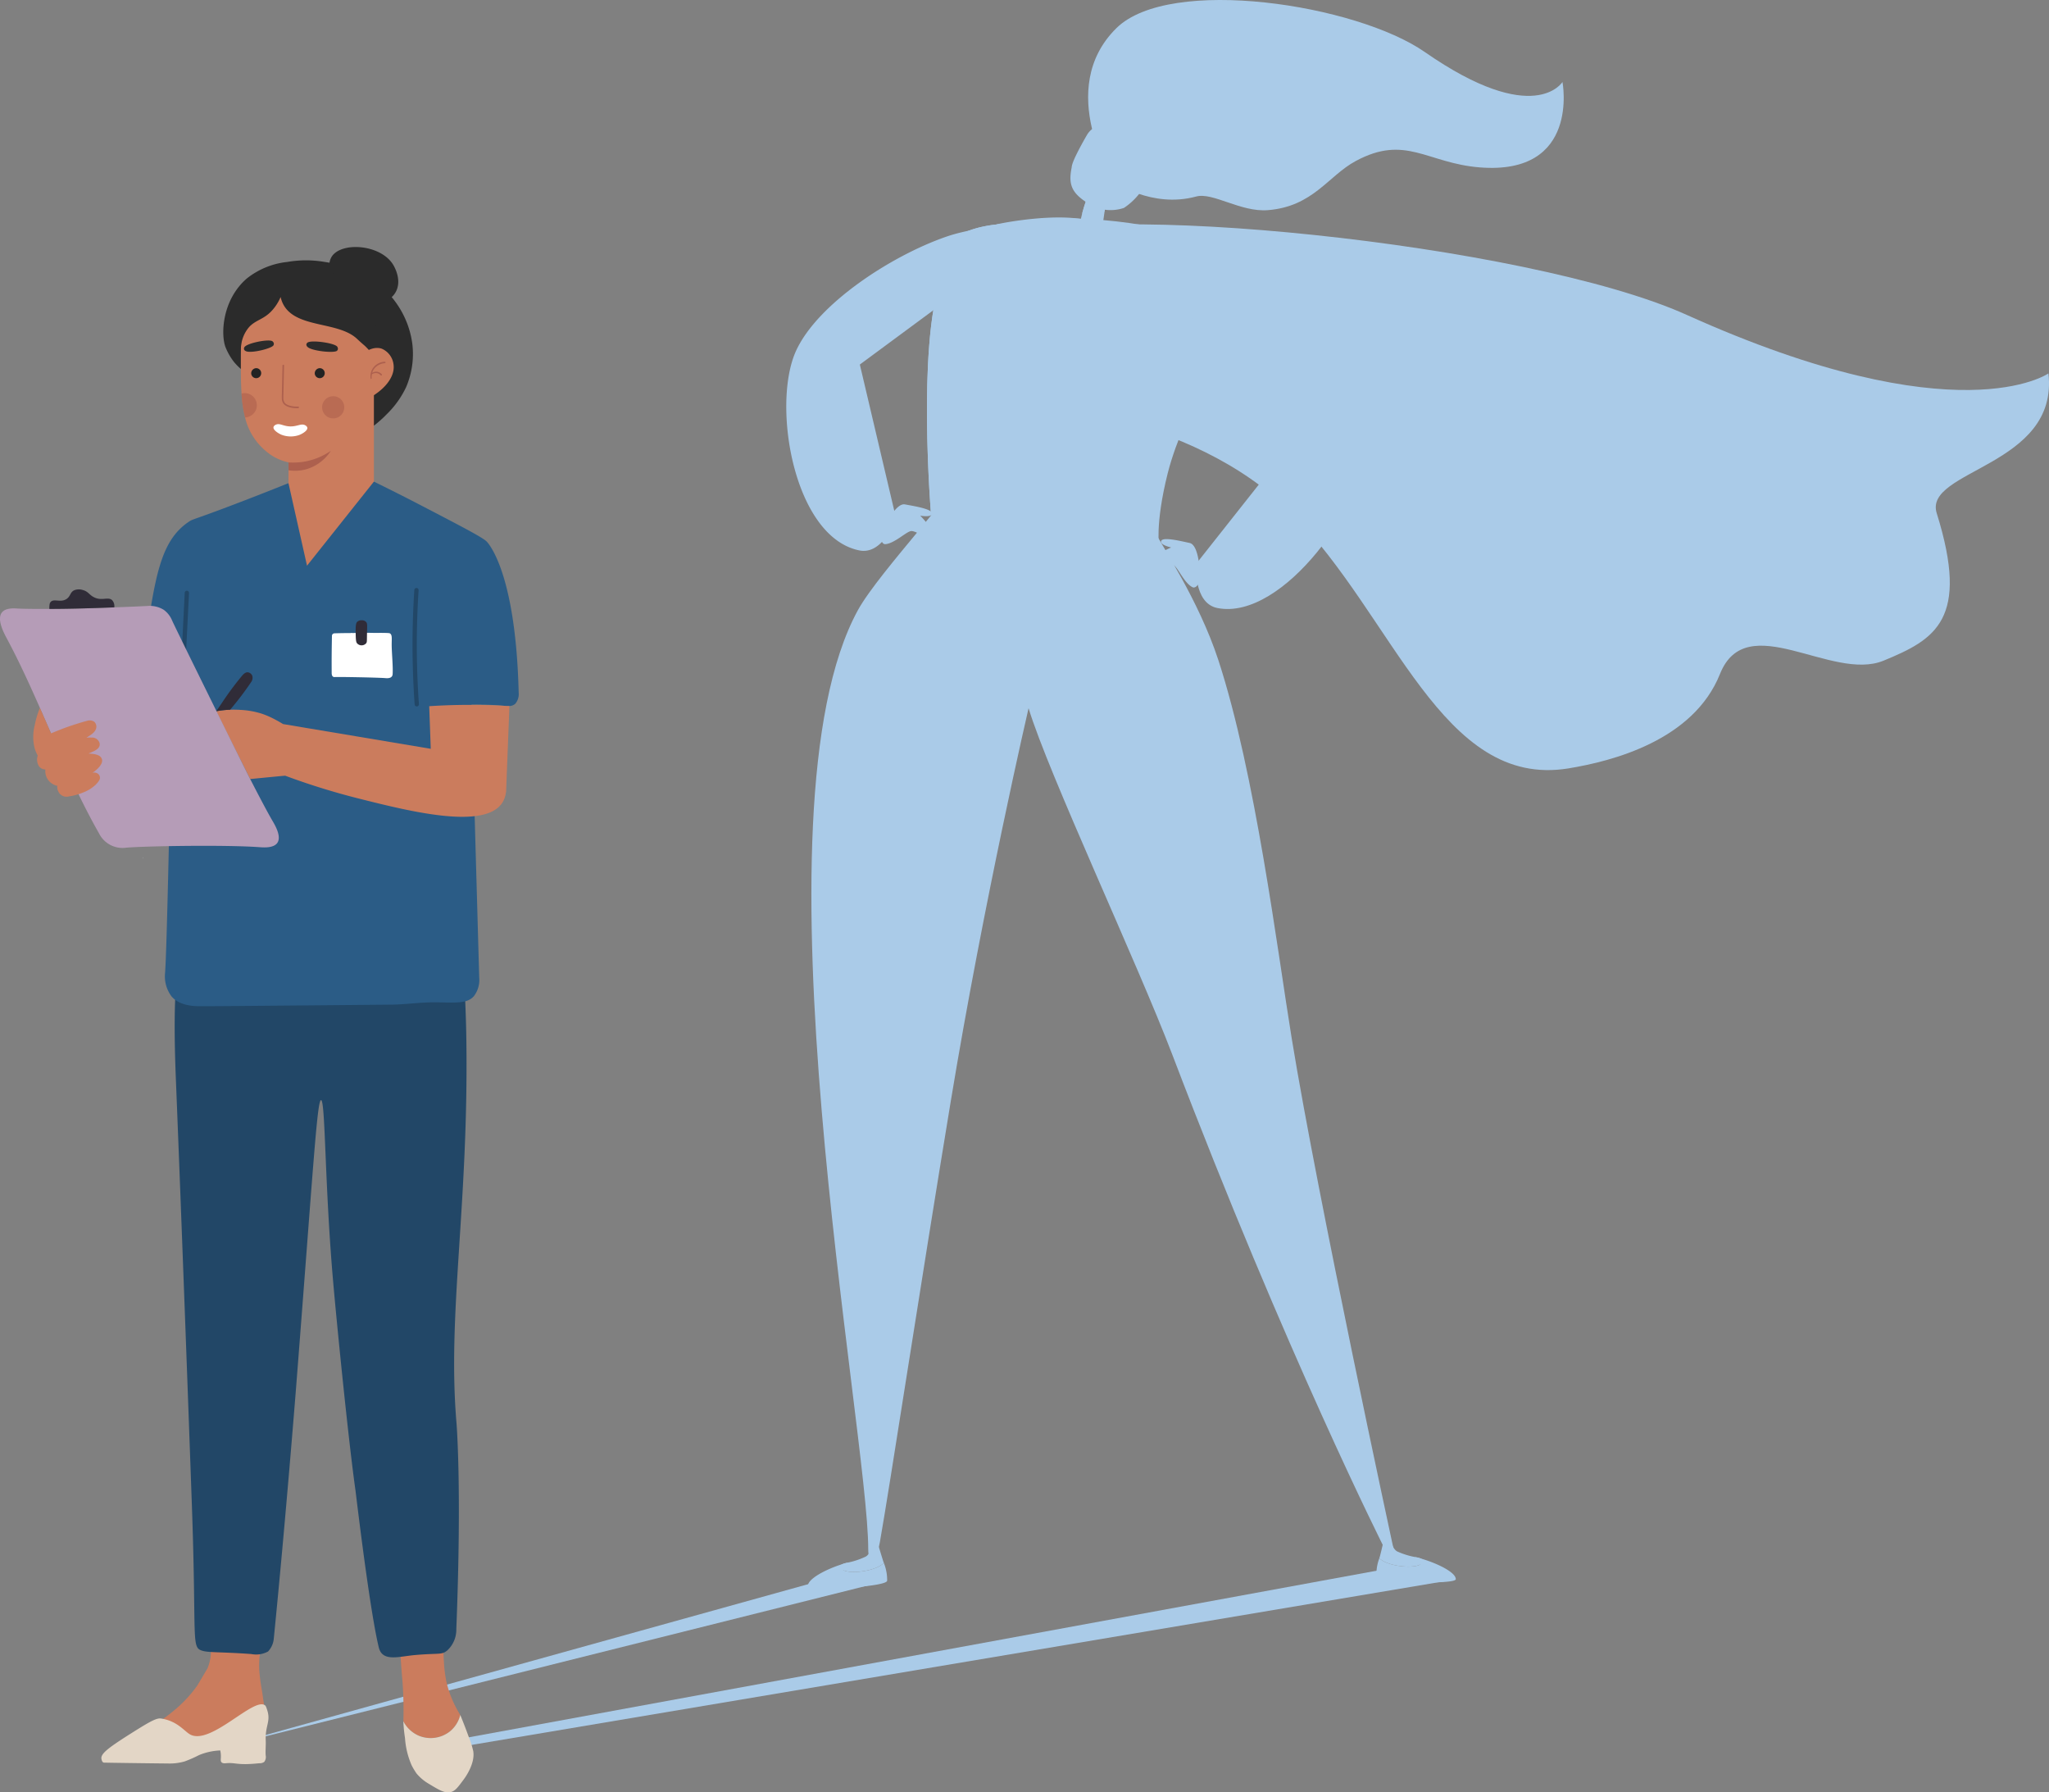 <svg xmlns="http://www.w3.org/2000/svg" viewBox="0 0 341 298.234"><rect x="0" y="0" width="341" height="298.234" fill="#808080" stroke="none"/><defs><style>.a{fill:#aacbe8}.c{fill:#cb7c5d}.d{fill:#e3d6c6}.e{fill:#224767}.g{fill:#fff}.h{fill:#302c38}.j{fill:#2b2b2b}.k{fill:#232323}.l{fill:#ad604e}.m{fill:rgba(173,96,78,.6)}</style></defs><path class="a" d="m135.544 263.298-99.3 27.6 111.4-27.895ZM72.037 290.17l157.95-28.985 12.287 1.6-167.118 28.111ZM185.367 30.253s6.316 4.449 13.693 2.448c2.791-.757 7.409 2.629 11.949 2.266 7.523-.6 10.028-5.7 14.6-8.166 8.322-4.488 11.865.35 20.653 1.052 16.757 1.338 13.77-14.215 13.77-14.215s-4.672 7.7-22.916-4.983c-11.4-7.93-42.417-12.725-51.31-3.983-10.351 10.179-.439 25.581-.439 25.581ZM168.965 67.001s28.988 1.161 46.027 18.394 24.947 45.9 46.026 42.458c7.333-1.2 20.8-4.647 25.226-15.711s18.589 1.328 27.218-2.213 14.384-6.867 8.852-24.534c-2.263-7.228 20.358-7.772 18.588-23.263 0 0-15.047 10.6-60.19-9.737-26.757-12.053-100.957-19.271-112.734-12.388-18.53 10.829.987 26.994.987 26.994Z"/><path class="a" d="M134.45 263.823c.1-1.379 4.1-3.22 6.742-3.843-.709.468-1.57 1.139-.433 1.436 1.662.436 5.279-.162 6.327-1.378a7.63 7.63 0 0 1 .556 2.964c.009 1.095-13.261 1.755-13.192.821Z"/><path class="a" d="M140.759 261.416c-1.137-.3-1.5-1.078.219-1.394a12.861 12.861 0 0 0 3.054-1c.719-.339.964-1.5.964-1.5l.777-1.765s1.191 4.024 1.313 4.28c-1.048 1.216-4.664 1.81-6.327 1.379ZM242.275 262.765c.029-1.328-4.17-3.129-6.825-3.694.718.452 1.594 1.1.465 1.426-1.653.472-5.282-.047-6.356-1.24a7.616 7.616 0 0 0-.491 2.976c.019 1.095 13.185 1.47 13.207.532Z"/><path class="a" d="M235.915 260.493c1.129-.323 1.476-1.111-.249-1.389a12.881 12.881 0 0 1-3.076-.932c-.726-.322-1-1.479-1-1.479l-1.389-.034s-.53 2.335-.647 2.593c1.079 1.199 4.708 1.718 6.361 1.241Z"/><path class="a" d="M156.557 82.253c5.21-3.3-10.218 12.748-13.783 19.272-18.367 33.609 1.714 136.271 1.72 156.252 0 2.7 1.363 2.067 1.943-1.213 1.706-9.645 6.647-42.186 11.794-73.337 5.552-33.6 12.946-65.387 12.946-65.387 3.335 10.94 18.123 42.43 23.9 57.586 19.059 50.01 35.374 82.292 35.374 82.292l1.4-.3s-12.525-57.9-16.892-84.712c-2.367-14.524-6.034-44.05-12.207-62.9-3.284-10.033-9.569-19.243-10.424-21.125-5.842-2.092-26.344-5.959-35.771-6.428ZM213.252 46.936S201.839 35.8 173.859 36.307c-5.646.1 9.577 9.122 9.577 9.122Z"/><path class="a" d="M194.338 78.73c-2.172 8.637-1.411 12.495-1.411 12.495s-14.754 2.763-37.979-5.528c0 0-2.318-27.972 1.616-39.208.715-2.04 1.3-6.511 3.851-7.744 10.418-5.038 41.13 2.744 45.133 11.38 1.204 2.594-8.451 17.644-11.21 28.605Z"/><path class="a" d="M192.927 44.596s9.425 1.392 16.723 7.5c7.42 6.212 17.386 12.866 17.672 21.475.327 9.838-13.765 29.758-24.713 27.6-4.072-.8-3.541-7.356-3.541-7.356l17.578-22.234-16.054-15.555Z"/><path class="a" d="M199.702 95.758s-.059-5.06-1.727-5.416-4.377-1.02-4.719-.355 1.658 1.108 1.658 1.108a14.578 14.578 0 0 0-1.936.978c-.254.247.7.72.7.72a.878.878 0 0 0-.554.787c-.05.626 1.45.132 2.163.441s1.775 3 3.176 3.686c.519.255 1.322-.556 1.239-1.949ZM174.373 37.165s-10.337-.055-16.91 2.224c-9.143 3.169-21.409 11.157-24.986 18.993-4.088 8.954-.407 30.974 10.527 33.2 4.067.827 6.1-5.427 6.1-5.427l-6.007-25.5 21.068-15.557Z"/><path class="a" d="M146.931 88.263s2-4.649 3.678-4.335 4.431.743 4.493 1.489-1.957.385-1.957.385a14.643 14.643 0 0 1 1.411 1.647c.139.327-.924.4-.924.4a.876.876 0 0 1 .208.939c-.195.6-1.39-.435-2.166-.425s-2.791 2.082-4.35 2.179c-.576.032-1.008-1.026-.393-2.279Z"/><g><path class="a" d="M172.615 90.399s-.756-.1-1.139-.159c-5.536-.806-9.974-2.208-16.528-4.548 0 0-2.318-27.972 1.616-39.208.715-2.04 1.3-6.511 3.851-7.744 4.193-2.029 11.673-1.979 19.377-.633.336.059 1.89.426 1.89.426a55.791 55.791 0 0 0-10.113 23.5c-1.962 12.235 1.046 28.366 1.046 28.366Z"/></g><g><path class="a" d="M165.86 37.348c.082-.117 12.38-2.569 16.992.012 3.411 1.909-.705 1.307-3.081.863a4.788 4.788 0 0 0-4.4 1.373c-1.086 1.173-.666 4.584.613 7.341.1.217.284.374.477.232 3.048-2.24 6-5.3 9.162-6.31 14.724-4.7 22.6 2.373 28.581 7.965 2.563 2.4 17.729 24.773 1.781 8.575-14.158-14.381-35.305-8.685-40.109-9.382-.987-.143-8.6-4.577-10.119-8.037a2.834 2.834 0 0 1 .103-2.632Z"/></g><g><path class="a" d="M184.215 31.817s-.694 7.179-1.338 7.845-2.575 1.279-3.14-.7 1.85-7.8 1.85-7.8Z"/><path class="a" d="M183.831 35.17c-1.01.806-2.674 1.283-3.738.337a27.311 27.311 0 0 1 .9-2.8l3.04.753c-.112 1.024-.002.525-.202 1.71Z"/></g><g><path class="a" d="M178.356 27.832c.02-.825 1.35-3.31 2.527-5.354a3.48 3.48 0 0 1 4.83-1.228c2.589 1.578 5.36 3.477 5.874 4.428.806 1.491-.128 3.3-.794 4.667a10.937 10.937 0 0 1-3.747 4.252 6.968 6.968 0 0 1-5.125-.271c-3.627-2.014-4.166-3.514-3.565-6.494Z"/></g><g><path d="M23.765 142.67c.043 0 .05.067.007.067s-.049-.067-.007-.067Z" fill="#e6e9f0"/><path class="c" d="M66.593 274.355c.042.788.113 1.986.225 3.452.081 1.054.152 1.786.171 2.056a66.46 66.46 0 0 1 .143 6.552 5.256 5.256 0 0 0 2.527 2.37 5.187 5.187 0 0 0 5.253-.728 5.1 5.1 0 0 0 1.685-2.712 18.068 18.068 0 0 1-2.313-5.553 22.773 22.773 0 0 1-.408-3.3 33.474 33.474 0 0 1-.089-2.648Z"/><path class="d" d="M67.132 286.418a5.254 5.254 0 0 0 2.527 2.37 5.187 5.187 0 0 0 5.253-.728 5.1 5.1 0 0 0 1.685-2.712c.343.828.828 2.042 1.371 3.54a15.378 15.378 0 0 1 .8 2.527.782.782 0 0 1 .014.129c.228 2.013-1.356 4.211-1.642 4.582-.928 1.256-1.385 1.87-2.113 2.055-1 .229-1.884-.3-3.583-1.328a7.675 7.675 0 0 1-2.127-1.77 12.677 12.677 0 0 1-.785-1.3 13.467 13.467 0 0 1-1.128-4.568 26.179 26.179 0 0 1-.271-2.612 1.167 1.167 0 0 1-.014-.214c-.001.015.013.015.013.029Z"/><path class="c" d="M27.146 286.005a14.612 14.612 0 0 1 1.759 1.458c1.065 1.035 1.134 1.421 1.627 1.8 1.73 1.328 5.07-.211 5.764-.53 2.322-1.07 2.583-2.166 5.371-3.41a15.789 15.789 0 0 1 2.389-.843c-.1-.683-.249-1.77-.451-3.113a34.4 34.4 0 0 1-.459-3.484 15.789 15.789 0 0 1 .232-3.524l-8.308-.343a7.526 7.526 0 0 1-.531 3.566l-1.7 2.87a21.73 21.73 0 0 1-4.068 4.311q-.661.557-1.625 1.242Z"/><path class="d" d="M21.18 288.817c3.1-1.956 4.654-2.941 5.5-2.884a4.158 4.158 0 0 1 .471.071c2.425.484 3.53 2.023 4.425 2.555 3.39 2.018 10.711-6.323 12.547-4.795.129.107.206.345.358.819.6 1.877-.367 2.544-.257 5.018.037.823-.066 1.649-.009 2.471a1.352 1.352 0 0 1-.234 1.083 1.225 1.225 0 0 1-.814.228c-3.769.4-3.883-.157-5.567 0-.171.014-.571.057-.757-.185s-.057-.514-.086-1.157a4.4 4.4 0 0 0-.1-.785 10.276 10.276 0 0 0-3.526.771 20.765 20.765 0 0 1-2.4 1.056 9 9 0 0 1-2.783.343c-3.084-.028-9.379-.114-10.635-.143-.286-.014-.381-.372-.428-.6-.173-.828.997-1.753 4.295-3.866Z"/><path class="e" d="M77.615 173.195c-.042-3.1-.176-8.19-.685-14.561l-46.778-.1c-.944 2.887-1.345 9.238-.9 20.581 0 0 1.121 27.643 2.681 71.349.808 22.64-.173 23.649 1.767 24.211 1.081.328 3.139.171 8.148.543a4.115 4.115 0 0 0 2.762-.428 3.584 3.584 0 0 0 .961-2.213c1.994-19.943 3.7-41.65 3.7-41.65 2.855-36.421 3.5-47.9 4.16-47.878.727.022.6 14.026 2.007 30.148.665 7.623 2.6 26.908 3.737 34.9v.014c1.228 10.135 2.737 21.313 3.859 25.995.609 2.479 3.312 1.511 6.1 1.271 4.006-.345 4.344.018 5.281-.743a4.69 4.69 0 0 0 1.526-3.569c.947-23.84.017-34.446.017-34.446-1.516-18.132 2.024-35.91 1.657-63.424Z"/><path d="M24.047 108.049c1.735-11.989 2.6-17.983 7.323-21.2.86-.586.491-.174 9.379-3.6 3.079-1.186 5.6-2.187 7.258-2.856l14.218-.257c1.908.934 4.763 2.351 8.2 4.141 6.5 3.383 9.756 5.075 10.532 5.794 0 0 4.865 4.5 5.362 25.191a2.431 2.431 0 0 1-.585 1.856 1.557 1.557 0 0 1-.956.357 4 4 0 0 1-.771-.028 48.207 48.207 0 0 0-5.541-.191c.724 25.324 1.2 42.344 1.288 45.4a4.453 4.453 0 0 1-.886 3.094c-1.184 1.35-3.254 1.036-6.657 1.028-2.376-.006-4.742.364-7.118.385-28.752.26-29.746.259-31.734.257-.954 0-3.372 0-4.788-1.6a5.547 5.547 0 0 1-1.093-4.006c.28-4.111.682-23.013 1.223-49.122a9.925 9.925 0 0 0-2.471-.663c-.872-.117-1.192-.041-1.542-.257-1.061-.659-.746-3.001-.641-3.723Z" fill="#2b5c86"/><path class="e" d="M69.361 117.545h.026a.357.357 0 0 0 .331-.381 138.788 138.788 0 0 1-.053-18.951.356.356 0 0 0-.332-.379.347.347 0 0 0-.38.332 139.824 139.824 0 0 0 .053 19.052.357.357 0 0 0 .355.327ZM30.458 111.855a.356.356 0 0 0 .356-.339l.642-12.848a.357.357 0 1 0-.713-.036l-.642 12.848a.358.358 0 0 0 .338.375Z"/><path class="c" d="M38.299 118.09a17.457 17.457 0 0 1 1.713.029 13.8 13.8 0 0 1 3.617.653 14.556 14.556 0 0 1 2.222.986c.494.257.9.5 1.256.717l24.58 4.118q-.126-3.543-.255-7.091a104.464 104.464 0 0 1 12.577-.057 3.771 3.771 0 0 0 .771.028l-.557 14.361h-.027a4.05 4.05 0 0 1-.616 1.757c-2.981 4.533-15.494 1.386-23.9-.728a117.064 117.064 0 0 1-12.22-3.795c-.742.057-5.51.528-5.824.557a2013.67 2013.67 0 0 1-5.668-11.277 16.083 16.083 0 0 1 2.331-.258Z"/><g><path class="g" d="M65.344 112.174c.08-1.233-.147-3.538-.159-4.823-.009-1.049.123-1.693-.276-1.952-.067-.044-.151-.077-1.059-.09-.533-.008-.938 0-1.255 0-.293 0-.724 0-1.254-.019 0 0-1.452.016-2.7.041v-.016l-.284.005v.016a78.277 78.277 0 0 0-2.661.041.516.516 0 0 0-.33.117.506.506 0 0 0-.124.361c-.057 3.109-.052 4.105-.043 6.1 0 .12 0 .485.221.635a.468.468 0 0 0 .3.065c.6-.045 7.066.069 8.407.177.2.017.813.075 1.081-.272a.686.686 0 0 0 .136-.386Z"/><path class="h" d="M59.416 107.031c-.192-.232-.205-.747-.225-1.766-.026-1.4.114-1.641.225-1.767a.988.988 0 0 1 .779-.289.941.941 0 0 1 .742.289c.215.26.169.573.142 1.863-.028 1.314.011 1.469-.142 1.672a1.009 1.009 0 0 1-1.521-.002Z"/></g><path class="h" d="M35.968 118.347a16.083 16.083 0 0 1 2.327-.257 49.281 49.281 0 0 0 3.555-4.682 1.2 1.2 0 0 0 .143-.942.938.938 0 0 0-.742-.6c-.485-.043-.871.457-1.085.714a50.533 50.533 0 0 0-3.212 4.34c-.208.316-.546.816-.986 1.427Z"/><g><path d="M1.14 106.242c5.639 10.549 9.422 22.041 15.346 32.433a4.365 4.365 0 0 0 4.539 2.369c2.9-.257 16.274-.5 22.1-.086.757.057 2.427.186 3.041-.728.714-1.071-.414-2.969-.828-3.669-.8-1.37-2.127-3.883-3.7-6.938-1.713-3.369-12.434-25.1-12.99-26.366a4.126 4.126 0 0 0-1.413-1.8 4.471 4.471 0 0 0-2.712-.628c-2 .1-3.826.171-5.51.229-4.754.186-8.294.257-10.806.257-3.74.029-5.253-.057-5.253-.057-.628-.043-2.041-.143-2.655.671-.872 1.172.398 3.485.841 4.313Z" fill="#b59cb7"/><path class="h" d="M8.211 101.06v.257c2.512 0 6.053-.071 10.806-.257a1.452 1.452 0 0 0-.357-1.2c-.685-.642-1.77.229-3.126-.542-.728-.4-.857-.9-1.742-1.142a2.108 2.108 0 0 0-1.342 0c-.842.314-.657 1.07-1.442 1.527-1 .6-2.084-.171-2.6.486-.158.198-.173.414-.197.871Z"/><path class="c" d="M6.28 125.726a2.041 2.041 0 0 0 .211 1.771 1.316 1.316 0 0 0 1.066.533 2.482 2.482 0 0 0 2 2.723c0 .021-.022.032-.024.056a1.7 1.7 0 0 0 .477 1.322 1.521 1.521 0 0 0 1.46.384 10.4 10.4 0 0 0 2.766-.819 6.173 6.173 0 0 0 1.277-.778 3.978 3.978 0 0 0 .984-1.053.829.829 0 0 0-.255-1.163 1.068 1.068 0 0 0-.865-.111 5.685 5.685 0 0 0 .766-.593c.437-.412 1.044-1.093.8-1.744-.235-.614-1.017-.753-1.586-.823a7.687 7.687 0 0 0-.625-.049c.249-.111.5-.212.748-.329.542-.258 1.192-.618 1.113-1.328a1.28 1.28 0 0 0-1.32-1 5.586 5.586 0 0 0-.887.023c.623-.415 1.547-.886 1.644-1.716a1.092 1.092 0 0 0-.341-.937 1.39 1.39 0 0 0-1.17-.166 45.334 45.334 0 0 0-6.026 2.1c-.351-.808-1.584-3.633-1.848-4.233a14.086 14.086 0 0 0-.862 2.874 7.66 7.66 0 0 0 0 3.889 6.016 6.016 0 0 0 .497 1.167Z"/></g><g><path class="j" d="M41.062 46.348a13.03 13.03 0 0 1 6.745-2.762 18.267 18.267 0 0 1 6.238 0c.241.037.507.078.793.128a2.65 2.65 0 0 1 .42-1.094c1.68-2.385 7.917-1.966 10.085 1.285.114.171 1.646 2.546.535 4.647a3.457 3.457 0 0 1-.69.886 15.685 15.685 0 0 1 1.632 2.369 15.123 15.123 0 0 1 1.8 5.4 13.976 13.976 0 0 1-1.028 7.195 15.451 15.451 0 0 1-3.212 4.5 19.15 19.15 0 0 1-2.156 1.927l-22.094-9.4a8.8 8.8 0 0 1-1.314-1.363 10.156 10.156 0 0 1-1.293-2.322c-.789-2.096-.583-7.812 3.539-11.396Z"/><path class="c" d="M62.225 57.78v22.355L51.094 94.124l-3.087-13.732c0-.714.014-3.455.014-3.455a8.616 8.616 0 0 1-3.041-1.313 10.979 10.979 0 0 1-1.67-1.456 10.308 10.308 0 0 1-2.5-4.6.443.443 0 0 0-.028-.115 21.926 21.926 0 0 1-.585-3.969v-.069c-.114-1.727-.114-3.612-.114-5.7 0-4.568.221-6.834 1.3-8.922a10.323 10.323 0 0 1 2.5-3.212 11.223 11.223 0 0 1 18.344 10.192Z"/><path class="k" d="M52.381 62.158a.833.833 0 1 0 .831-.9.866.866 0 0 0-.831.9ZM41.806 62.158a.833.833 0 1 0 .831-.9.866.866 0 0 0-.831.9Z"/><path class="l" d="M49.642 67.913a.129.129 0 0 0-.01-.257c-1.147.031-2.1-.281-2.317-.758a1.381 1.381 0 0 1-.151-.509 8.563 8.563 0 0 1 .008-.9l.1-4.657a.129.129 0 1 0-.257-.006l-.1 4.655a8.653 8.653 0 0 0-.008.928 1.553 1.553 0 0 0 .167.581c.27.591 1.302.988 2.568.923Z"/><path class="j" d="M56.095 58.355a.538.538 0 0 0 .137-.24.621.621 0 0 0-.1-.422c-.384-.616-4.433-1.2-4.994-.656a.487.487 0 0 0-.157.291.6.6 0 0 0 .24.431c.718.648 4.439 1.042 4.874.596Z"/><path class="l" d="M55.059 75.011a7.3 7.3 0 0 1-3.9 3.012 7 7 0 0 1-3.141.229v-1.313a11.572 11.572 0 0 0 2.47-.1 11.119 11.119 0 0 0 4.571-1.828Z"/><path class="j" d="M45.524 57.433a.567.567 0 0 0 .053-.271.617.617 0 0 0-.218-.365c-.526-.459-4.347.3-4.694.989a.512.512 0 0 0-.056.325c.048.2.262.294.343.331.84.379 4.308-.446 4.572-1.009Z"/><path class="m" d="M53.606 67.771a1.844 1.844 0 1 0 1.844-1.844 1.844 1.844 0 0 0-1.844 1.844ZM40.199 65.487a21.356 21.356 0 0 0 .585 3.969 2.022 2.022 0 0 0-.041-4.043 1.894 1.894 0 0 0-.544.074Z"/><path class="j" d="M46.703 49.418a8.035 8.035 0 0 1-1.4 2.212c-1.414 1.58-2.759 1.56-3.9 2.852a5.729 5.729 0 0 0-1.31 3.58 10.913 10.913 0 0 1 .295-6.152 11.214 11.214 0 0 1 5.824-6.252 11.656 11.656 0 0 1 7.794-.685 11.92 11.92 0 0 1 6.938 5.139 12.332 12.332 0 0 1 1.414 9.417 10.571 10.571 0 0 0-1.658-2c-.06-.052-.353-.3-.747-.655-.291-.263-.488-.45-.584-.538-3.075-2.821-9.7-1.749-12.029-5.355a4.741 4.741 0 0 1-.637-1.563Z"/><path class="c" d="M59.655 67.048c3.813-1.456 6.119-4.062 5.847-6.324a3.277 3.277 0 0 0-1.994-2.716c-1.335-.426-3.063.369-4.082 2.081Z"/><path class="l" d="M64.037 60.185a2.561 2.561 0 0 0-1.82.865 2.416 2.416 0 0 0-.534 1.924.084.084 0 0 0 .167-.021 2.374 2.374 0 0 1 .04-.671 1.221 1.221 0 0 1 .746-.209 1.069 1.069 0 0 1 .708.37.129.129 0 1 0 .191-.173 1.273 1.273 0 0 0-.884-.426 1.376 1.376 0 0 0-.711.189 2.133 2.133 0 0 1 .459-.825 2.5 2.5 0 0 1 1.649-.78.127.127 0 0 0 .118-.129.122.122 0 0 0-.129-.114Z"/><path class="g" d="M45.52 71.039c-.128.473.737 1.044 1.32 1.295a4.268 4.268 0 0 0 2.939.052c.6-.231 1.475-.771 1.364-1.247a.637.637 0 0 0-.319-.359c-.667-.4-1.3.2-2.542.171-1.19-.033-1.754-.617-2.415-.266a.649.649 0 0 0-.347.354Z"/></g></g></svg>